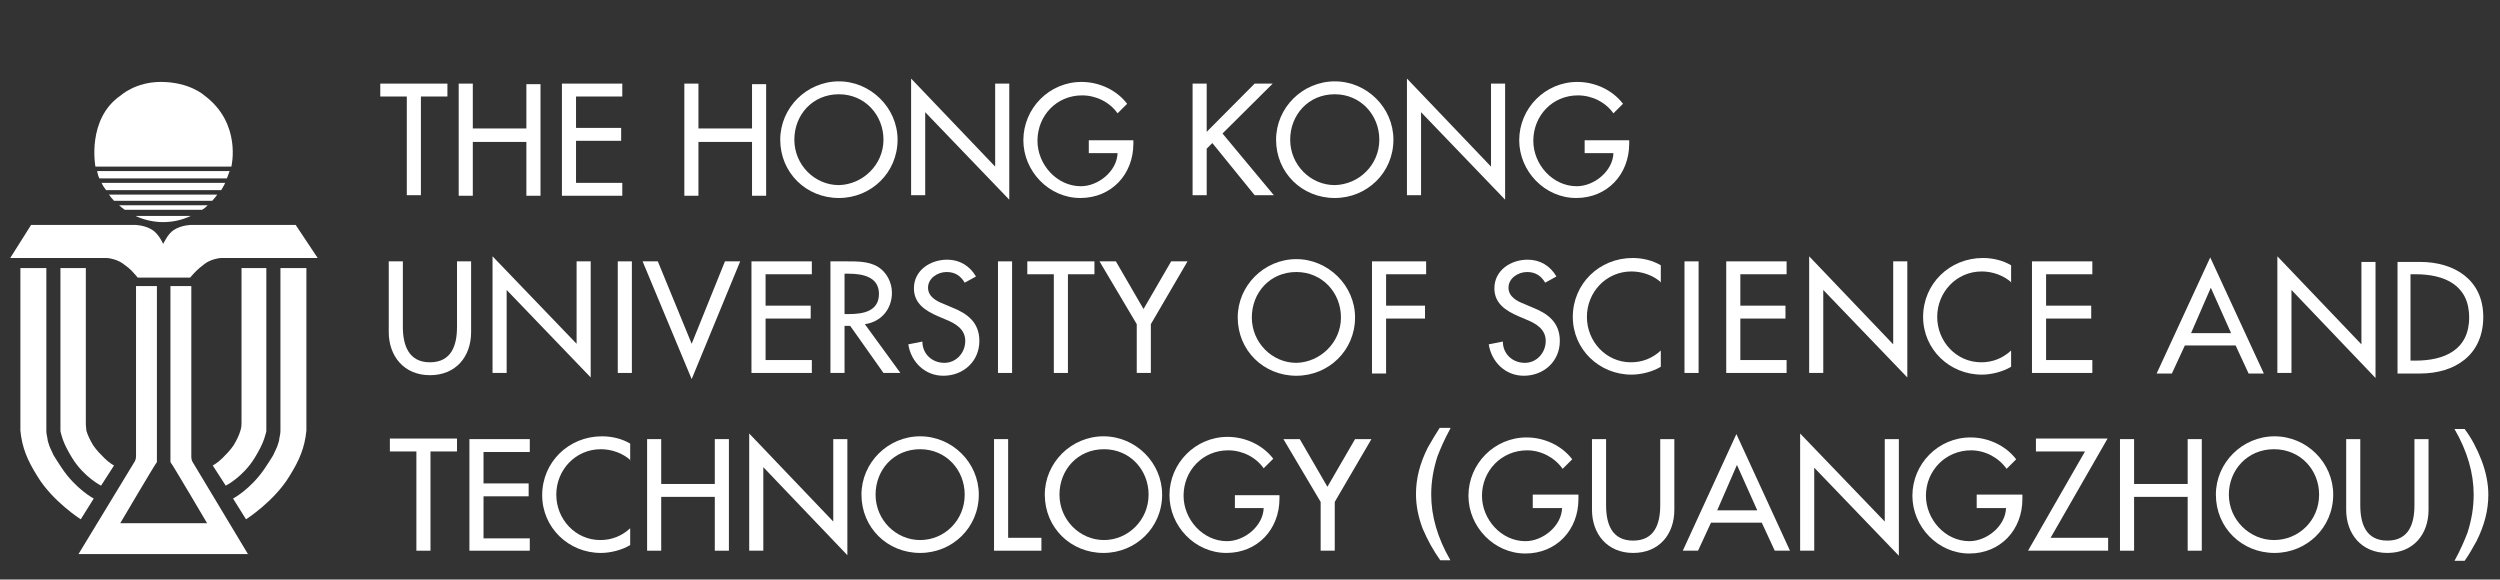 <svg width="440" height="102" xmlns="http://www.w3.org/2000/svg" xmlns:xlink="http://www.w3.org/1999/xlink" xml:space="preserve" overflow="hidden"><rect width="100%" height="100%" fill="#333333" stroke="none"/><g transform="translate(-420 -304)"><g><g><g><path d="M42.239 84.577 32.568 68.392C32.568 68.392 32.272 67.997 32.272 67.405L32.272 67.01 32.272 66.221 32.272 37.305 28.62 37.305 28.62 67.405 28.62 68.293C28.916 68.59 35.035 79.051 35.035 79.051L19.837 79.051C19.837 79.051 25.956 68.59 26.252 68.293L26.252 67.405 26.252 37.305 22.6 37.305 22.6 66.122 22.6 66.912 22.6 67.306C22.6 67.899 22.304 68.293 22.304 68.293L12.534 84.479 42.239 84.479Z" fill="#FFFFFF" fill-rule="nonzero" fill-opacity="1" transform="matrix(1.006 0 0 1 421.206 317.037)"/><path d="M39.279 16.284C39.279 16.284 41.154 8.685 34.541 3.75 34.541 3.75 31.976 1.382 26.942 1.382 22.501 1.382 19.935 3.75 19.935 3.75 13.915 7.895 15.494 16.284 15.494 16.284L39.279 16.284Z" fill="#FFFFFF" fill-rule="nonzero" fill-opacity="1" transform="matrix(1.006 0 0 1 421.206 317.037)"/><path d="M16.185 18.356 38.489 18.356C38.687 17.962 38.785 17.468 38.983 17.073L15.79 17.073C15.889 17.567 15.988 17.962 16.185 18.356Z" fill="#FFFFFF" fill-rule="nonzero" fill-opacity="1" transform="matrix(1.006 0 0 1 421.206 317.037)"/><path d="M38.193 19.146 16.58 19.146C16.777 19.639 17.073 20.034 17.369 20.429L37.502 20.429C37.7 20.034 37.996 19.639 38.193 19.146Z" fill="#FFFFFF" fill-rule="nonzero" fill-opacity="1" transform="matrix(1.006 0 0 1 421.206 317.037)"/><path d="M18.751 22.304 35.923 22.304C36.219 22.008 36.515 21.613 36.811 21.218L17.863 21.218C18.159 21.613 18.455 22.008 18.751 22.304Z" fill="#FFFFFF" fill-rule="nonzero" fill-opacity="1" transform="matrix(1.006 0 0 1 421.206 317.037)"/><path d="M20.626 23.883 34.147 23.883C34.541 23.686 34.838 23.39 35.134 23.093L19.639 23.093C19.935 23.39 20.231 23.587 20.626 23.883Z" fill="#FFFFFF" fill-rule="nonzero" fill-opacity="1" transform="matrix(1.006 0 0 1 421.206 317.037)"/><path d="M22.501 24.969C23.982 25.659 25.659 26.054 27.337 26.054 29.113 26.054 30.693 25.659 32.173 24.969L22.501 24.969Z" fill="#FFFFFF" fill-rule="nonzero" fill-opacity="1" transform="matrix(1.006 0 0 1 421.206 317.037)"/><path d="M50.529 26.548 32.272 26.548C32.272 26.548 30.594 26.548 29.212 27.436 28.127 28.127 27.436 29.804 27.337 29.903 27.337 29.804 26.548 28.127 25.462 27.436 24.08 26.548 22.403 26.548 22.403 26.548L4.244 26.548 0.592 32.37 17.369 32.37C17.369 32.37 17.863 32.37 18.159 32.469 18.652 32.568 19.541 32.765 20.429 33.456 21.712 34.344 22.008 34.838 22.304 35.134 22.501 35.331 22.896 35.824 22.896 35.824L27.041 35.824 27.535 35.824 28.916 35.824 32.074 35.824C32.074 35.824 32.469 35.331 32.666 35.134 32.962 34.838 33.357 34.344 34.541 33.456 35.43 32.765 36.318 32.568 36.811 32.469 37.107 32.37 37.601 32.37 37.601 32.37L54.378 32.37 50.529 26.548Z" fill="#FFFFFF" fill-rule="nonzero" fill-opacity="1" transform="matrix(1.006 0 0 1 421.206 317.037)"/><path d="M2.369 34.147 2.369 61.583C2.369 61.583 2.369 61.879 2.369 61.977 2.369 62.273 2.369 62.569 2.369 62.767 2.665 65.728 3.553 67.899 5.329 70.761 7.994 75.202 12.928 78.36 12.928 78.36L15.198 74.708C15.198 74.708 12.04 73.031 9.573 69.28 9.079 68.491 8.586 67.8 8.191 67.109 7.895 66.418 7.599 65.925 7.402 65.333 7.303 64.938 7.106 64.543 7.106 64.148 7.007 63.655 6.908 63.26 6.908 62.767 6.908 62.569 6.908 61.879 6.908 61.879L6.908 61.78 6.908 34.147 2.369 34.147Z" fill="#FFFFFF" fill-rule="nonzero" fill-opacity="1" transform="matrix(1.006 0 0 1 421.206 317.037)"/><path d="M9.376 34.147 9.376 61.879C9.376 61.879 9.376 61.977 9.376 62.076 9.376 62.175 9.376 62.372 9.376 62.569 9.376 62.668 9.376 62.767 9.376 62.865 9.474 63.26 9.573 63.655 9.77 64.247 10.066 65.135 10.659 66.32 11.448 67.603 13.521 70.958 16.481 72.438 16.481 72.438L18.751 68.886C18.751 68.886 17.962 68.491 17.073 67.603 16.481 67.01 15.692 66.221 15.1 65.333 14.507 64.346 14.113 63.458 13.915 62.767 13.817 62.076 13.817 61.583 13.817 61.286 13.817 60.99 13.817 60.892 13.817 60.892L13.817 34.147 9.376 34.147Z" fill="#FFFFFF" fill-rule="nonzero" fill-opacity="1" transform="matrix(1.006 0 0 1 421.206 317.037)"/><path d="M52.404 34.147 52.404 61.583C52.404 61.583 52.404 61.879 52.404 61.977 52.404 62.273 52.404 62.569 52.404 62.767 52.108 65.728 51.22 67.899 49.444 70.761 46.779 75.202 41.844 78.36 41.844 78.36L39.575 74.708C39.575 74.708 42.733 73.031 45.2 69.28 45.693 68.491 46.187 67.8 46.582 67.109 46.878 66.418 47.174 65.925 47.371 65.333 47.47 64.938 47.667 64.543 47.667 64.148 47.766 63.655 47.865 63.26 47.865 62.767 47.865 62.569 47.865 61.879 47.865 61.879L47.865 61.78 47.865 34.147 52.404 34.147Z" fill="#FFFFFF" fill-rule="nonzero" fill-opacity="1" transform="matrix(1.006 0 0 1 421.206 317.037)"/><path d="M45.397 34.147 45.397 61.879C45.397 61.879 45.397 61.977 45.397 62.076 45.397 62.175 45.397 62.372 45.397 62.569 45.397 62.668 45.397 62.767 45.397 62.865 45.299 63.26 45.2 63.655 45.003 64.247 44.706 65.135 44.114 66.32 43.325 67.603 41.252 70.958 38.292 72.438 38.292 72.438L36.022 68.886C36.022 68.886 36.811 68.491 37.7 67.603 38.292 67.01 39.081 66.221 39.673 65.333 40.266 64.346 40.66 63.458 40.858 62.767 41.055 62.175 41.055 61.681 41.055 61.385 41.055 61.089 41.055 60.99 41.055 60.99L41.055 34.147 45.397 34.147Z" fill="#FFFFFF" fill-rule="nonzero" fill-opacity="1" transform="matrix(1.006 0 0 1 421.206 317.037)"/><path d="M74.116 83.886 71.649 83.886 71.649 66.418 67.01 66.418 67.01 64.148 78.755 64.148 78.755 66.418 74.116 66.418 74.116 83.886Z" fill="#FFFFFF" fill-rule="nonzero" fill-opacity="1" transform="matrix(1.006 0 0 1 421.206 317.037)"/><path d="M80.926 64.247 91.486 64.247 91.486 66.517 83.393 66.517 83.393 72.044 91.288 72.044 91.288 74.314 83.393 74.314 83.393 81.715 91.486 81.715 91.486 83.886 80.926 83.886 80.926 64.247Z" fill="#FFFFFF" fill-rule="nonzero" fill-opacity="1" transform="matrix(1.006 0 0 1 421.206 317.037)"/><path d="M109.151 67.997C107.769 66.714 105.796 66.024 103.921 66.024 99.48 66.024 96.124 69.675 96.124 74.017 96.124 78.36 99.48 82.011 103.822 82.011 105.796 82.011 107.572 81.32 109.052 79.939L109.052 82.9C107.572 83.788 105.598 84.281 103.921 84.281 98.295 84.281 93.657 79.84 93.657 74.116 93.657 68.293 98.295 63.754 104.118 63.754 105.796 63.754 107.572 64.148 109.052 65.037L109.052 67.997Z" fill="#FFFFFF" fill-rule="nonzero" fill-opacity="1" transform="matrix(1.006 0 0 1 421.206 317.037)"/><path d="M123.856 72.142 123.856 64.247 126.323 64.247 126.323 83.886 123.856 83.886 123.856 74.412 114.48 74.412 114.48 83.886 112.013 83.886 112.013 64.247 114.48 64.247 114.48 72.142 123.856 72.142Z" fill="#FFFFFF" fill-rule="nonzero" fill-opacity="1" transform="matrix(1.006 0 0 1 421.206 317.037)"/><path d="M129.876 63.26 144.581 78.755 144.581 64.247 147.048 64.247 147.048 84.676 132.343 69.182 132.343 83.886 129.876 83.886 129.876 63.26Z" fill="#FFFFFF" fill-rule="nonzero" fill-opacity="1" transform="matrix(1.006 0 0 1 421.206 317.037)"/><path d="M170.043 74.017C170.043 79.84 165.404 84.281 159.779 84.281 154.055 84.281 149.515 79.84 149.515 74.017 149.515 68.392 154.154 63.754 159.779 63.754 165.404 63.754 170.043 68.392 170.043 74.017ZM167.576 74.017C167.576 69.675 164.319 66.024 159.779 66.024 155.141 66.024 151.983 69.675 151.983 74.017 151.983 78.459 155.535 82.011 159.779 82.011 164.023 82.011 167.576 78.557 167.576 74.017Z" fill="#FFFFFF" fill-rule="nonzero" fill-opacity="1" transform="matrix(1.006 0 0 1 421.206 317.037)"/><path d="M175.076 81.617 180.997 81.617 180.997 83.886 172.707 83.886 172.707 64.247 175.175 64.247 175.175 81.617Z" fill="#FFFFFF" fill-rule="nonzero" fill-opacity="1" transform="matrix(1.006 0 0 1 421.206 317.037)"/><path d="M202.117 74.017C202.117 79.84 197.479 84.281 191.853 84.281 186.129 84.281 181.589 79.84 181.589 74.017 181.589 68.392 186.228 63.754 191.853 63.754 197.479 63.754 202.117 68.392 202.117 74.017ZM199.748 74.017C199.748 69.675 196.492 66.024 191.952 66.024 187.314 66.024 184.155 69.675 184.155 74.017 184.155 78.459 187.708 82.011 191.952 82.011 196.097 82.011 199.748 78.557 199.748 74.017Z" fill="#FFFFFF" fill-rule="nonzero" fill-opacity="1" transform="matrix(1.006 0 0 1 421.206 317.037)"/><path d="M222.645 73.919 222.645 74.708C222.645 80.136 218.796 84.281 213.368 84.281 207.841 84.281 203.4 79.544 203.4 74.116 203.4 68.491 207.94 63.852 213.565 63.852 216.624 63.852 219.684 65.234 221.559 67.701L219.881 69.379C218.5 67.405 216.131 66.221 213.664 66.221 209.223 66.221 205.867 69.774 205.867 74.215 205.867 78.36 209.223 82.209 213.466 82.209 216.526 82.209 219.783 79.544 219.881 76.386L214.848 76.386 214.848 74.116 222.645 74.116Z" fill="#FFFFFF" fill-rule="nonzero" fill-opacity="1" transform="matrix(1.006 0 0 1 421.206 317.037)"/><path d="M223.335 64.247 226.197 64.247 231.033 72.636 235.869 64.247 238.731 64.247 232.316 75.3 232.316 83.886 229.849 83.886 229.849 75.3 223.335 64.247Z" fill="#FFFFFF" fill-rule="nonzero" fill-opacity="1" transform="matrix(1.006 0 0 1 421.206 317.037)"/><path d="M72.438 21.317 69.971 21.317 69.971 3.948 65.333 3.948 65.333 1.678 77.077 1.678 77.077 3.948 72.438 3.948 72.438 21.317Z" fill="#FFFFFF" fill-rule="nonzero" fill-opacity="1" transform="matrix(1.006 0 0 1 421.206 317.037)"/><path d="M90.893 9.672 90.893 1.776 93.361 1.776 93.361 21.416 90.893 21.416 90.893 11.941 81.518 11.941 81.518 21.416 79.051 21.416 79.051 1.678 81.518 1.678 81.518 9.573 90.893 9.573Z" fill="#FFFFFF" fill-rule="nonzero" fill-opacity="1" transform="matrix(1.006 0 0 1 421.206 317.037)"/><path d="M97.111 1.678 107.671 1.678 107.671 3.948 99.578 3.948 99.578 9.474 107.473 9.474 107.473 11.744 99.578 11.744 99.578 19.146 107.671 19.146 107.671 21.416 97.111 21.416 97.111 1.678Z" fill="#FFFFFF" fill-rule="nonzero" fill-opacity="1" transform="matrix(1.006 0 0 1 421.206 317.037)"/><path d="M130.369 9.672 130.369 1.776 132.837 1.776 132.837 21.416 130.369 21.416 130.369 11.941 120.994 11.941 120.994 21.416 118.527 21.416 118.527 1.678 120.994 1.678 120.994 9.573 130.369 9.573Z" fill="#FFFFFF" fill-rule="nonzero" fill-opacity="1" transform="matrix(1.006 0 0 1 421.206 317.037)"/><path d="M155.831 11.547C155.831 17.369 151.193 21.811 145.568 21.811 139.844 21.811 135.304 17.369 135.304 11.547 135.304 5.921 139.942 1.283 145.568 1.283 151.094 1.283 155.831 5.921 155.831 11.547ZM153.364 11.547C153.364 7.204 150.107 3.553 145.568 3.553 140.929 3.553 137.771 7.204 137.771 11.547 137.771 15.988 141.324 19.541 145.568 19.541 149.713 19.442 153.364 15.988 153.364 11.547Z" fill="#FFFFFF" fill-rule="nonzero" fill-opacity="1" transform="matrix(1.006 0 0 1 421.206 317.037)"/><path d="M158.2 0.79 172.905 16.284 172.905 1.678 175.372 1.678 175.372 22.107 160.667 6.711 160.667 21.317 158.2 21.317 158.2 0.79Z" fill="#FFFFFF" fill-rule="nonzero" fill-opacity="1" transform="matrix(1.006 0 0 1 421.206 317.037)"/><path d="M197.084 11.448 197.084 12.238C197.084 17.666 193.235 21.811 187.807 21.811 182.28 21.811 177.839 17.073 177.839 11.645 177.839 6.02 182.379 1.382 188.004 1.382 191.064 1.382 194.123 2.763 195.998 5.231L194.32 6.908C192.939 4.934 190.57 3.75 188.103 3.75 183.662 3.75 180.307 7.303 180.307 11.744 180.307 15.889 183.662 19.738 187.906 19.738 190.965 19.738 194.222 17.073 194.32 13.915L189.287 13.915 189.287 11.645 197.084 11.645Z" fill="#FFFFFF" fill-rule="nonzero" fill-opacity="1" transform="matrix(1.006 0 0 1 421.206 317.037)"/><path d="M218.302 1.678 221.46 1.678 212.677 10.461 221.658 21.317 218.302 21.317 210.9 12.139 209.914 13.126 209.914 21.317 207.446 21.317 207.446 1.678 209.914 1.678 209.914 10.165 218.302 1.678Z" fill="#FFFFFF" fill-rule="nonzero" fill-opacity="1" transform="matrix(1.006 0 0 1 421.206 317.037)"/><path d="M242.58 11.547C242.58 17.369 237.941 21.811 232.316 21.811 226.592 21.811 222.052 17.369 222.052 11.547 222.052 5.921 226.691 1.283 232.316 1.283 237.941 1.283 242.58 5.921 242.58 11.547ZM240.113 11.547C240.113 7.204 236.856 3.553 232.316 3.553 227.678 3.553 224.52 7.204 224.52 11.547 224.52 15.988 228.072 19.541 232.316 19.541 236.56 19.442 240.113 15.988 240.113 11.547Z" fill="#FFFFFF" fill-rule="nonzero" fill-opacity="1" transform="matrix(1.006 0 0 1 421.206 317.037)"/><path d="M244.948 0.79 259.653 16.284 259.653 1.678 262.12 1.678 262.12 22.107 247.416 6.711 247.416 21.317 244.948 21.317 244.948 0.79Z" fill="#FFFFFF" fill-rule="nonzero" fill-opacity="1" transform="matrix(1.006 0 0 1 421.206 317.037)"/><path d="M283.832 11.448 283.832 12.238C283.832 17.666 279.983 21.811 274.555 21.811 269.029 21.811 264.588 17.073 264.588 11.645 264.588 6.02 269.128 1.382 274.753 1.382 277.812 1.382 280.872 2.763 282.747 5.231L281.069 6.908C279.687 4.934 277.319 3.75 274.852 3.75 270.41 3.75 267.055 7.303 267.055 11.744 267.055 15.889 270.41 19.738 274.654 19.738 277.714 19.738 280.97 17.073 281.069 13.915L276.036 13.915 276.036 11.645 283.832 11.645Z" fill="#FFFFFF" fill-rule="nonzero" fill-opacity="1" transform="matrix(1.006 0 0 1 421.206 317.037)"/><path d="M69.28 32.962 69.28 44.509C69.28 47.667 70.267 50.727 74.017 50.727 77.768 50.727 78.755 47.766 78.755 44.509L78.755 32.962 81.222 32.962 81.222 45.397C81.222 49.74 78.557 52.996 74.017 52.996 69.478 52.996 66.813 49.641 66.813 45.397L66.813 32.962 69.28 32.962Z" fill="#FFFFFF" fill-rule="nonzero" fill-opacity="1" transform="matrix(1.006 0 0 1 421.206 317.037)"/><path d="M84.972 32.074 99.677 47.47 99.677 32.962 102.144 32.962 102.144 53.391 87.439 37.996 87.439 52.602 84.972 52.602 84.972 32.074Z" fill="#FFFFFF" fill-rule="nonzero" fill-opacity="1" transform="matrix(1.006 0 0 1 421.206 317.037)"/><path d="M109.348 52.602 106.881 52.602 106.881 32.962 109.348 32.962 109.348 52.602Z" fill="#FFFFFF" fill-rule="nonzero" fill-opacity="1" transform="matrix(1.006 0 0 1 421.206 317.037)"/><path d="M119.81 47.47 125.632 32.962 128.297 32.962 119.81 53.687 111.224 32.962 113.888 32.962 119.81 47.47Z" fill="#FFFFFF" fill-rule="nonzero" fill-opacity="1" transform="matrix(1.006 0 0 1 421.206 317.037)"/><path d="M130.271 32.962 140.831 32.962 140.831 35.232 132.738 35.232 132.738 40.759 140.633 40.759 140.633 43.029 132.738 43.029 132.738 50.332 140.831 50.332 140.831 52.602 130.271 52.602 130.271 32.962Z" fill="#FFFFFF" fill-rule="nonzero" fill-opacity="1" transform="matrix(1.006 0 0 1 421.206 317.037)"/><path d="M156.325 52.602 153.364 52.602 147.541 44.312 146.555 44.312 146.555 52.602 144.087 52.602 144.087 32.962 147.048 32.962C148.824 32.962 150.7 32.962 152.279 33.851 153.956 34.838 154.845 36.713 154.845 38.489 154.845 41.351 152.969 43.621 150.107 44.016L156.325 52.602ZM146.555 42.239 147.344 42.239C149.811 42.239 152.575 41.746 152.575 38.687 152.575 35.627 149.614 35.134 147.245 35.134L146.555 35.134 146.555 42.239Z" fill="#FFFFFF" fill-rule="nonzero" fill-opacity="1" transform="matrix(1.006 0 0 1 421.206 317.037)"/><path d="M167.576 36.713C166.885 35.528 165.898 34.838 164.417 34.838 162.838 34.838 161.161 35.923 161.161 37.601 161.161 39.18 162.641 39.969 163.924 40.463L165.306 41.055C168.069 42.141 170.141 43.72 170.141 46.976 170.141 50.529 167.378 53.095 163.825 53.095 160.667 53.095 158.2 50.727 157.707 47.569L160.174 47.075C160.174 49.246 161.852 50.825 164.023 50.825 166.095 50.825 167.674 49.049 167.674 46.976 167.674 44.904 165.996 43.917 164.319 43.226L162.937 42.634C160.667 41.647 158.693 40.364 158.693 37.7 158.693 34.541 161.555 32.666 164.516 32.666 166.687 32.666 168.464 33.752 169.549 35.627L167.576 36.713Z" fill="#FFFFFF" fill-rule="nonzero" fill-opacity="1" transform="matrix(1.006 0 0 1 421.206 317.037)"/><path d="M175.865 52.602 173.398 52.602 173.398 32.962 175.865 32.962 175.865 52.602Z" fill="#FFFFFF" fill-rule="nonzero" fill-opacity="1" transform="matrix(1.006 0 0 1 421.206 317.037)"/><path d="M185.636 52.602 183.169 52.602 183.169 35.232 178.53 35.232 178.53 32.962 190.274 32.962 190.274 35.232 185.636 35.232 185.636 52.602Z" fill="#FFFFFF" fill-rule="nonzero" fill-opacity="1" transform="matrix(1.006 0 0 1 421.206 317.037)"/><path d="M191.162 32.962 194.024 32.962 198.86 41.351 203.696 32.962 206.558 32.962 200.143 44.016 200.143 52.602 197.676 52.602 197.676 44.016 191.162 32.962Z" fill="#FFFFFF" fill-rule="nonzero" fill-opacity="1" transform="matrix(1.006 0 0 1 421.206 317.037)"/><path d="M235.869 42.831C235.869 48.654 231.231 53.095 225.605 53.095 219.881 53.095 215.341 48.654 215.341 42.831 215.341 37.206 219.98 32.568 225.605 32.568 231.132 32.568 235.869 37.206 235.869 42.831ZM233.402 42.831C233.402 38.489 230.145 34.838 225.605 34.838 220.967 34.838 217.809 38.489 217.809 42.831 217.809 47.273 221.362 50.825 225.605 50.825 229.75 50.727 233.402 47.273 233.402 42.831Z" fill="#FFFFFF" fill-rule="nonzero" fill-opacity="1" transform="matrix(1.006 0 0 1 421.206 317.037)"/><path d="M241.297 35.232 241.297 40.759 248.107 40.759 248.107 43.029 241.297 43.029 241.297 52.7 238.83 52.7 238.83 32.962 248.304 32.962 248.304 35.232 241.297 35.232Z" fill="#FFFFFF" fill-rule="nonzero" fill-opacity="1" transform="matrix(1.006 0 0 1 421.206 317.037)"/><path d="M269.128 36.713C268.437 35.528 267.45 34.838 265.969 34.838 264.39 34.838 262.713 35.923 262.713 37.601 262.713 39.18 264.193 39.969 265.476 40.463L266.858 41.055C269.621 42.141 271.693 43.72 271.693 46.976 271.693 50.529 268.93 53.095 265.377 53.095 262.219 53.095 259.752 50.727 259.258 47.569L261.726 47.075C261.726 49.246 263.403 50.825 265.575 50.825 267.647 50.825 269.226 49.049 269.226 46.976 269.226 44.904 267.548 43.917 265.871 43.226L264.489 42.634C262.219 41.647 260.245 40.364 260.245 37.7 260.245 34.541 263.107 32.666 266.068 32.666 268.239 32.666 270.016 33.752 271.101 35.627L269.128 36.713Z" fill="#FFFFFF" fill-rule="nonzero" fill-opacity="1" transform="matrix(1.006 0 0 1 421.206 317.037)"/><path d="M289.458 36.713C288.076 35.43 286.102 34.739 284.227 34.739 279.786 34.739 276.431 38.39 276.431 42.733 276.431 47.075 279.786 50.727 284.128 50.727 286.102 50.727 287.879 50.036 289.359 48.654L289.359 51.516C287.879 52.404 285.905 52.898 284.227 52.898 278.602 52.898 273.963 48.457 273.963 42.733 273.963 36.91 278.602 32.37 284.424 32.37 286.102 32.37 287.879 32.765 289.359 33.653L289.359 36.713Z" fill="#FFFFFF" fill-rule="nonzero" fill-opacity="1" transform="matrix(1.006 0 0 1 421.206 317.037)"/><path d="M295.971 52.602 293.504 52.602 293.504 32.962 295.971 32.962 295.971 52.602Z" fill="#FFFFFF" fill-rule="nonzero" fill-opacity="1" transform="matrix(1.006 0 0 1 421.206 317.037)"/><path d="M300.807 32.962 311.367 32.962 311.367 35.232 303.274 35.232 303.274 40.759 311.169 40.759 311.169 43.029 303.274 43.029 303.274 50.332 311.367 50.332 311.367 52.602 300.807 52.602 300.807 32.962Z" fill="#FFFFFF" fill-rule="nonzero" fill-opacity="1" transform="matrix(1.006 0 0 1 421.206 317.037)"/><path d="M315.314 32.074 330.019 47.569 330.019 32.962 332.486 32.962 332.486 53.391 317.782 37.996 317.782 52.602 315.314 52.602 315.314 32.074Z" fill="#FFFFFF" fill-rule="nonzero" fill-opacity="1" transform="matrix(1.006 0 0 1 421.206 317.037)"/><path d="M350.744 36.713C349.362 35.43 347.389 34.739 345.513 34.739 341.072 34.739 337.717 38.39 337.717 42.733 337.717 47.075 341.072 50.727 345.415 50.727 347.389 50.727 349.165 50.036 350.645 48.654L350.645 51.516C349.165 52.404 347.191 52.898 345.513 52.898 339.888 52.898 335.25 48.457 335.25 42.733 335.25 36.91 339.888 32.37 345.711 32.37 347.389 32.37 349.165 32.765 350.645 33.653L350.645 36.713Z" fill="#FFFFFF" fill-rule="nonzero" fill-opacity="1" transform="matrix(1.006 0 0 1 421.206 317.037)"/><path d="M354.297 32.962 364.857 32.962 364.857 35.232 356.764 35.232 356.764 40.759 364.659 40.759 364.659 43.029 356.764 43.029 356.764 50.332 364.857 50.332 364.857 52.602 354.297 52.602 354.297 32.962Z" fill="#FFFFFF" fill-rule="nonzero" fill-opacity="1" transform="matrix(1.006 0 0 1 421.206 317.037)"/><path d="M381.042 47.766 378.772 52.7 376.107 52.7 385.483 32.272 394.858 52.7 392.194 52.7 389.924 47.766 381.042 47.766ZM385.582 37.601 382.127 45.595 389.134 45.595 385.582 37.601Z" fill="#FFFFFF" fill-rule="nonzero" fill-opacity="1" transform="matrix(1.006 0 0 1 421.206 317.037)"/><path d="M397.227 32.074 411.932 47.569 411.932 33.061 414.399 33.061 414.399 53.49 399.694 37.996 399.694 52.602 397.227 52.602 397.227 32.074Z" fill="#FFFFFF" fill-rule="nonzero" fill-opacity="1" transform="matrix(1.006 0 0 1 421.206 317.037)"/><path d="M418.149 33.061 422.196 33.061C428.216 33.061 433.249 36.219 433.249 42.733 433.249 49.444 428.314 52.7 422.196 52.7L418.248 52.7 418.248 33.061ZM420.518 50.431 421.406 50.431C426.439 50.431 430.782 48.556 430.782 42.831 430.782 37.107 426.439 35.232 421.406 35.232L420.518 35.232 420.518 50.431Z" fill="#FFFFFF" fill-rule="nonzero" fill-opacity="1" transform="matrix(1.006 0 0 1 421.206 317.037)"/><path d="M274.95 74.017 274.95 74.807C274.95 80.235 271.101 84.38 265.673 84.38 260.147 84.38 255.706 79.643 255.706 74.215 255.706 68.59 260.245 63.951 265.871 63.951 268.93 63.951 271.99 65.333 273.865 67.8L272.187 69.478C270.805 67.504 268.437 66.221 265.969 66.221 261.528 66.221 258.074 69.774 258.074 74.215 258.074 78.36 261.43 82.209 265.673 82.209 268.733 82.209 271.99 79.544 272.088 76.386L266.956 76.386 266.956 74.017 274.95 74.017Z" fill="#FFFFFF" fill-rule="nonzero" fill-opacity="1" transform="matrix(1.006 0 0 1 421.206 317.037)"/><path d="M279.786 64.247 279.786 75.893C279.786 79.149 280.773 82.11 284.523 82.11 288.273 82.11 289.26 79.149 289.26 75.893L289.26 64.247 291.727 64.247 291.727 76.682C291.727 81.024 289.063 84.281 284.523 84.281 279.983 84.281 277.319 80.926 277.319 76.682L277.319 64.247 279.786 64.247Z" fill="#FFFFFF" fill-rule="nonzero" fill-opacity="1" transform="matrix(1.006 0 0 1 421.206 317.037)"/><path d="M298.142 78.952 295.872 83.886 293.208 83.886 302.583 63.359 311.959 83.886 309.294 83.886 307.024 78.952 298.142 78.952ZM302.682 68.787 299.228 76.781 306.235 76.781 302.682 68.787Z" fill="#FFFFFF" fill-rule="nonzero" fill-opacity="1" transform="matrix(1.006 0 0 1 421.206 317.037)"/><path d="M313.735 63.26 328.539 78.755 328.539 64.247 331.006 64.247 331.006 84.775 316.203 69.28 316.203 83.886 313.735 83.886 313.735 63.26Z" fill="#FFFFFF" fill-rule="nonzero" fill-opacity="1" transform="matrix(1.006 0 0 1 421.206 317.037)"/><path d="M352.619 74.017 352.619 74.807C352.619 80.235 348.77 84.38 343.342 84.38 337.816 84.38 333.375 79.643 333.375 74.215 333.375 68.59 337.914 63.951 343.54 63.951 346.599 63.951 349.658 65.333 351.534 67.8L349.856 69.478C348.474 67.504 346.106 66.221 343.638 66.221 339.197 66.221 335.743 69.774 335.743 74.215 335.743 78.36 339.099 82.209 343.342 82.209 346.402 82.209 349.658 79.544 349.757 76.386L344.625 76.386 344.625 74.017 352.619 74.017Z" fill="#FFFFFF" fill-rule="nonzero" fill-opacity="1" transform="matrix(1.006 0 0 1 421.206 317.037)"/><path d="M367.62 81.617 367.62 83.886 353.606 83.886 363.574 66.418 354.988 66.418 354.988 64.148 367.521 64.148 357.554 81.617 367.62 81.617Z" fill="#FFFFFF" fill-rule="nonzero" fill-opacity="1" transform="matrix(1.006 0 0 1 421.206 317.037)"/><path d="M381.535 72.142 381.535 64.247 384.003 64.247 384.003 83.886 381.535 83.886 381.535 74.412 372.16 74.412 372.16 83.886 369.693 83.886 369.693 64.247 372.16 64.247 372.16 72.142 381.535 72.142Z" fill="#FFFFFF" fill-rule="nonzero" fill-opacity="1" transform="matrix(1.006 0 0 1 421.206 317.037)"/><path d="M406.997 74.017C406.997 79.84 402.359 84.281 396.734 84.281 391.01 84.281 386.47 79.84 386.47 74.017 386.47 68.392 391.108 63.754 396.734 63.754 402.359 63.754 406.997 68.392 406.997 74.017ZM404.53 74.017C404.53 69.675 401.273 66.024 396.635 66.024 391.996 66.024 388.74 69.675 388.74 74.017 388.74 78.459 392.391 82.011 396.635 82.011 400.977 82.011 404.53 78.557 404.53 74.017Z" fill="#FFFFFF" fill-rule="nonzero" fill-opacity="1" transform="matrix(1.006 0 0 1 421.206 317.037)"/><path d="M411.734 64.247 411.734 75.893C411.734 79.149 412.721 82.11 416.472 82.11 420.222 82.11 421.209 79.149 421.209 75.893L421.209 64.247 423.676 64.247 423.676 76.682C423.676 81.024 421.011 84.281 416.472 84.281 411.932 84.281 409.267 80.926 409.267 76.682L409.267 64.247 411.734 64.247Z" fill="#FFFFFF" fill-rule="nonzero" fill-opacity="1" transform="matrix(1.006 0 0 1 421.206 317.037)"/><path d="M252.548 62.372C251.462 64.346 250.771 66.024 250.278 67.306 249.587 69.478 249.192 71.649 249.192 74.017 249.192 77.768 250.278 81.617 252.548 85.564L250.771 85.564C249.587 83.886 248.6 82.11 247.712 80.037 246.922 77.965 246.527 75.893 246.527 73.919 246.527 71.155 247.218 68.491 248.6 65.728 249.389 64.346 250.08 63.162 250.672 62.273L252.548 62.273Z" fill="#FFFFFF" fill-rule="nonzero" fill-opacity="1" transform="matrix(1.006 0 0 1 421.206 317.037)"/><path d="M434.137 74.017C434.137 76.781 433.446 79.445 432.065 82.209 431.374 83.492 430.683 84.676 429.992 85.663L428.216 85.663C429.301 83.689 429.992 82.011 430.486 80.728 431.176 78.557 431.571 76.386 431.571 74.017 431.571 70.267 430.486 66.418 428.216 62.471L429.992 62.471C431.176 64.05 432.163 65.925 432.953 67.997 433.742 70.07 434.137 72.142 434.137 74.017Z" fill="#FFFFFF" fill-rule="nonzero" fill-opacity="1" transform="matrix(1.006 0 0 1 421.206 317.037)"/></g></g></g></g></svg>